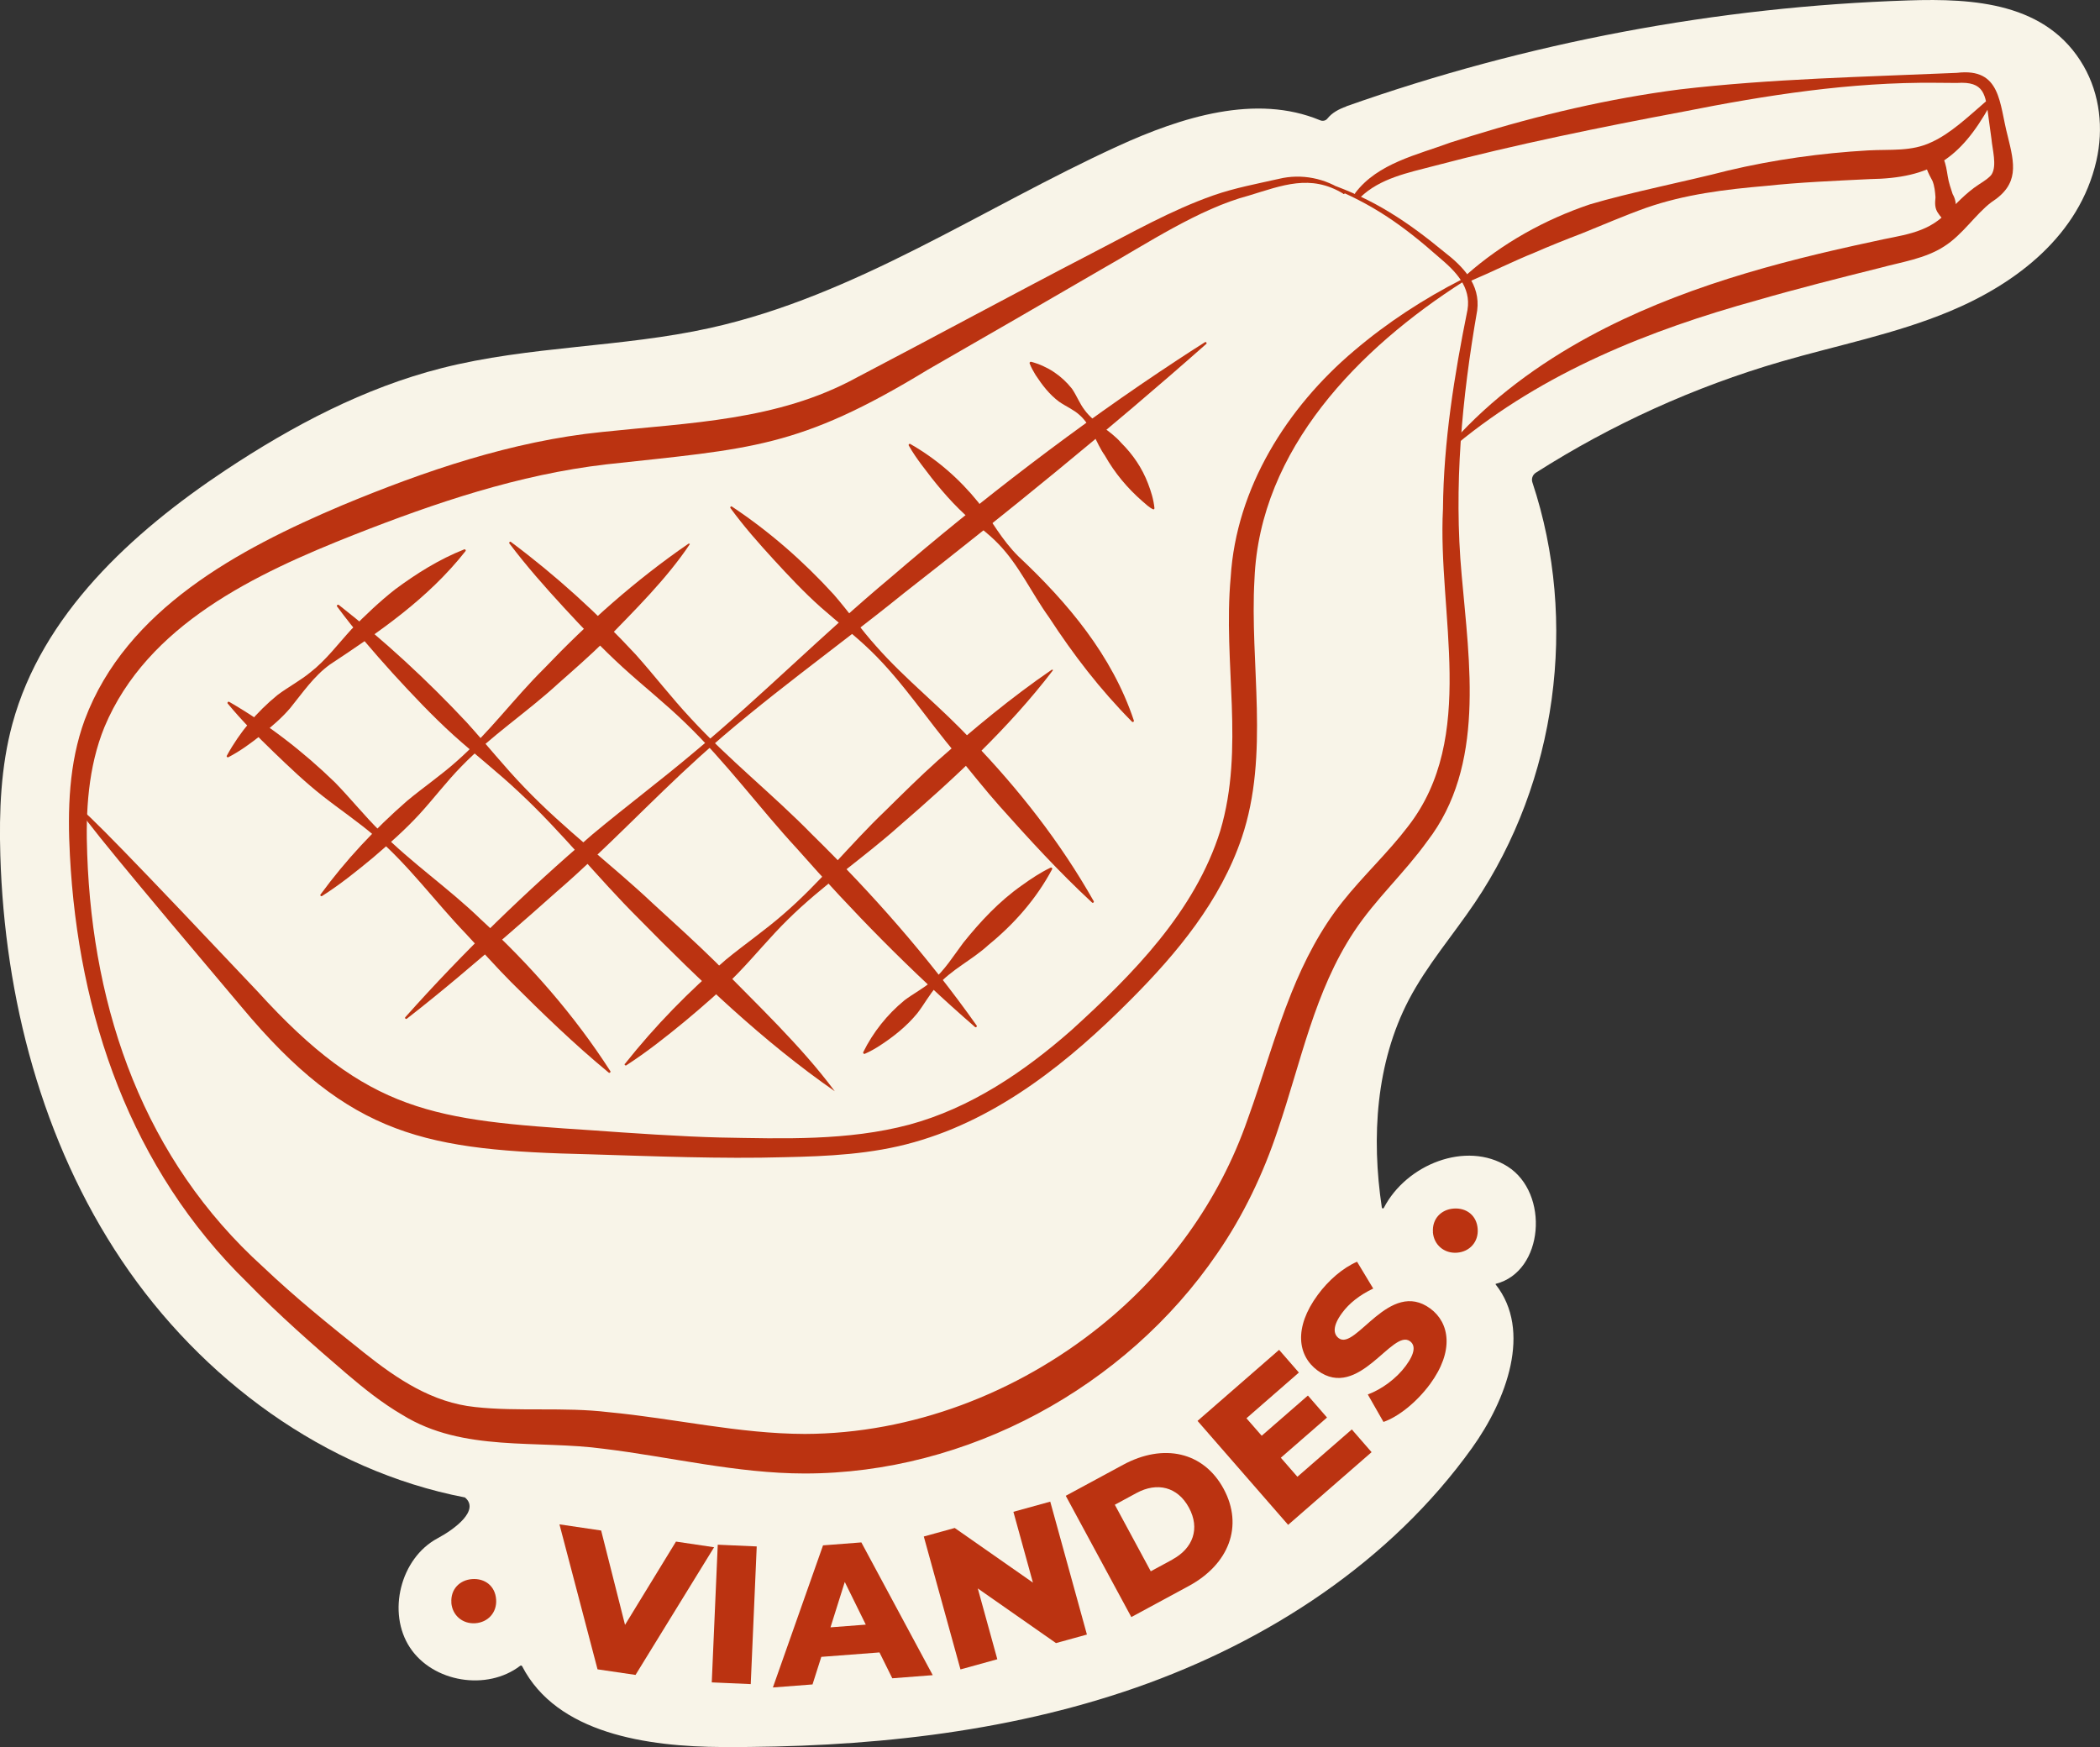 <?xml version="1.0" encoding="UTF-8"?>
<svg id="Calque_2" data-name="Calque 2" xmlns="http://www.w3.org/2000/svg" viewBox="0 0 255.92 212.93">
  <rect x="0" y="0" width="255.92" height="212.93" fill="#333333" stroke="none"/>
  <defs>
    <style>
      .cls-1 {
        fill: #b31;
      }

      .cls-1, .cls-2 {
        stroke-width: 0px;
      }

      .cls-2 {
        fill: #f8f4e8;
      }
    </style>
  </defs>
  <g id="Calque_2-2" data-name="Calque 2">
    <g>
      <path class="cls-2" d="M164.06,12.96C186.06,5.18,209.26.81,232.58.05c7.95-.26,16.89.26,21.34,7.99,2,3.48,2.45,7.64,1.56,11.55-2.07,9.07-9.7,14.94-17.86,18.35-6.61,2.76-13.71,4.14-20.59,6.14-10.53,3.07-20.62,7.64-29.87,13.54-.39.25-.56.74-.41,1.18,5.63,16.93,2.97,36.42-7.01,51.22-2.67,3.96-5.84,7.61-8.06,11.85-4,7.67-4.57,16.75-3.28,25.31.02.12.18.15.24.04,2.74-5.3,10.03-8.23,15.08-5.05,5.13,3.25,4.44,12.81-1.42,14.3-.04,0-.05.05-.03.08,4.46,5.65,1.33,14.06-2.88,19.93-9.92,13.85-24.88,23.6-40.96,29.21-16.09,5.61-33.31,7.31-50.34,7.24-9.26-.04-20.24-1.65-24.46-9.85-.05-.09-.16-.11-.24-.05-4.03,3.09-10.62,2.03-13.43-2.22s-1.18-10.89,3.36-13.32c2.12-1.13,5.18-3.44,3.34-4.98-17.09-3.29-32.15-14.45-41.84-28.9C5.13,139.16.56,121.65.04,104.26c-.16-5.38.06-10.84,1.47-16.03,3.61-13.3,14.53-23.33,26.01-30.95,8.13-5.39,16.88-10.02,26.34-12.42,10.68-2.71,21.91-2.5,32.66-4.88,17.76-3.93,33.17-14.6,49.71-22.17,7.76-3.55,16.83-6.41,24.65-3.15.31.13.67.06.88-.2.57-.72,1.4-1.16,2.3-1.48v-.02Z"/>
      <g>
        <g>
          <path class="cls-1" d="M163.69,23.6c-4-2.42-7.42-1-11.51.24-6.06,1.6-12.52,5.92-17.97,9-6.76,3.93-14.32,8.31-21.14,12.22-15.79,9.62-21.54,9.6-39.2,11.54-10.65,1.24-20.78,4.67-30.75,8.59-11.96,4.73-25.16,10.92-30.39,23.42-1.99,4.88-2.31,10.28-2.1,15.54.68,19.15,6.98,37.2,21.44,50.27,3.88,3.69,8.08,7.09,12.3,10.45,4.06,3.23,8.32,6.08,13.53,6.62,5.22.58,10.85-.02,16.2.62,8.21.78,15.91,2.64,23.99,2.66,13.03-.04,25.84-4.96,36-13.13,8.18-6.56,14.52-15.29,17.96-25.23,1.82-5,3.27-10.27,5.35-15.44,1.56-3.88,3.55-7.73,6.19-11.04,2.52-3.18,5.6-6.04,7.99-9.19,8.51-10.92,3.6-25.97,4.27-38.7.07-8.17,1.38-16.32,2.99-24.28.46-2.78-1.44-4.69-3.44-6.37-2.02-1.79-4.11-3.5-6.36-4.98s-4.66-2.72-7.18-3.7c-.09-.03-.13-.13-.1-.22.03-.08.13-.13.21-.1,2.57.9,5.06,2.06,7.39,3.49,2.34,1.42,4.52,3.08,6.62,4.81,2.29,1.77,4.46,3.95,4.04,7.16-1.86,10.66-2.88,21.44-1.89,32.25.94,10.72,2.9,23.23-4.18,32.41-2.83,3.94-6.29,7.04-8.92,11.01-4.85,7.32-6.45,15.83-9.3,24.18-1.74,5.28-4.21,10.47-7.39,15.07-11.14,16.32-30.47,26.83-50.28,26.82-8.25,0-16.52-2.05-24.47-3.01-8.14-1.11-17.16.45-24.55-4.13-2.5-1.46-4.7-3.23-6.79-5.01-4.14-3.55-8.25-7.16-12.09-11.1-14.24-13.89-20.62-32.58-21.64-52.08-.3-5.53-.14-11.24,1.81-16.54,5.06-13.5,18.81-20.81,31.31-26.11,10.1-4.21,20.76-7.85,31.73-8.96,10.71-1.14,21.38-1.37,30.97-6.6,9.42-4.93,19.3-10.29,28.75-15.19,4.85-2.5,9.61-5.23,14.79-7.05,2.61-.91,5.27-1.4,7.97-2.01,2.74-.67,5.71-.08,7.99,1.54.08.05.1.15.05.23-.05.07-.14.1-.22.06h0l.02-.03Z"/>
          <path class="cls-1" d="M165.16,23.52c2.75-3.64,7.58-4.65,11.61-6.15l2.49-.78c8.3-2.57,16.81-4.58,25.44-5.69,11.14-1.31,22.58-1.53,33.77-2.02,5.44-.66,5.15,3.76,6.2,7.69.84,3.43,1.45,5.87-1.99,8.08-1.91,1.44-3.5,3.96-5.75,5.38-2.33,1.51-5.23,1.91-7.82,2.62-4.85,1.21-10.19,2.56-14.95,3.94-13.2,3.65-26.01,8.77-36.68,17.58-.12.09-.29.08-.38-.04-.09-.1-.08-.25,0-.35,4.65-5.2,10.41-9.42,16.58-12.77,10.79-5.85,22.76-9.05,34.67-11.59,3.24-.76,6.35-.9,8.76-3.36,1.19-1.09,2.4-2.5,4.04-3.57.77-.49,1.34-.88,1.58-1.26.64-1.07.08-2.98-.04-4.31l-.35-2.57c-.37-2.84-.5-4.47-3.86-4.24l-2.59-.02c-10.35-.1-20.65,1.51-30.77,3.52-9.82,1.84-20.61,4.04-30.22,6.58-3.33.87-6.71,1.53-9.13,3.87-.16.16-.42.15-.57,0-.14-.14-.15-.37-.04-.53h0Z"/>
          <path class="cls-1" d="M178.71,33.5c4.35-3.85,9.55-6.74,15.04-8.59,4.81-1.44,11.89-2.84,16.82-4.12,5.61-1.33,11.36-2.13,17.11-2.46,2.74-.15,5.27.17,7.72-1.01,2.31-1.05,4.38-3.03,6.56-4.91.27-.26.76.11.55.45-3.65,6.52-7.19,8.86-14.65,8.97-4.23.21-8.46.38-12.67.83-4.91.42-9.88,1.03-14.55,2.66-2.65.94-5.23,2.07-7.84,3.12-1.81.69-4.07,1.59-5.84,2.37-2.61,1.05-5.11,2.32-7.76,3.44-.45.22-.91-.41-.5-.76h.01Z"/>
          <path class="cls-1" d="M236.2,18.41c1.16,1.15.96,2.75,1.42,4.18l.34,1.06c.65,1.14.48,2.37-.49,3.35-.09.09-.23.1-.33.02-.41-.33-.69-.65-.9-.97-.48-.63-.44-1.28-.37-2-.05-.68-.11-1.37-.37-2.01-.51-.92-.95-1.82-.99-2.92-.08-.89,1.12-1.37,1.68-.7h0Z"/>
          <path class="cls-1" d="M178.34,34.32c-12.68,8.09-24.81,20.4-25.46,36.25-.6,10.31,1.88,21.37-1.55,31.53-2.6,7.7-7.88,14.07-13.52,19.73-7.44,7.49-16.04,14.46-26.4,17.38-5.15,1.47-10.53,1.72-15.83,1.83-7.6.22-15.99-.12-23.62-.35-19.93-.47-29.26-2.03-42.59-18.04-26.72-31.63-26.8-32.32,2.01-1.82,13.52,14.89,21.48,15.68,40.74,16.93,4.66.34,11.04.77,15.62.88,7.73.14,15.59.42,23.08-1.57,7.45-2.02,13.96-6.42,19.74-11.5,7.49-6.81,15.06-14.46,18.15-24.31,3.01-10.11.31-20.45,1.27-30.9.67-10.88,6.86-20.7,15.04-27.61,4.04-3.44,8.49-6.33,13.16-8.71.08-.04.18,0,.22.07.04.08.01.17-.06.22h0Z"/>
          <path class="cls-1" d="M49.39,123.98c7.09-7.96,14.75-15.37,22.84-22.31,4.09-3.41,8.36-6.61,12.42-10.04,8.18-6.81,15.69-14.4,23.86-21.22,11.05-9.5,22.8-18.53,34.97-26.53,1.11-.73,2.23-1.46,3.36-2.17.13-.09.28.11.16.21-11.96,10.57-24.33,20.6-36.9,30.42-8.26,6.68-16.99,12.8-24.88,19.93-5.91,5.35-11.35,11.21-17.39,16.42-1.46,1.31-4.49,3.98-5.98,5.26-4.02,3.49-8.06,6.94-12.27,10.21-.12.1-.29-.08-.18-.19h-.01Z"/>
          <path class="cls-1" d="M76.16,129.66c3.69-4.65,7.83-8.88,12.33-12.72,2.28-1.87,4.74-3.56,6.96-5.5,4.48-3.85,8.16-8.54,12.43-12.61,2.1-2.07,4.19-4.15,6.39-6.12,4.42-3.91,8.96-7.69,13.87-11.06.06-.04.15-.03.19.03-5.37,7.03-12.03,13.19-18.74,18.99-4.4,3.93-9.36,7.23-13.56,11.39-2.11,2.06-3.99,4.38-6.04,6.5-2.05,2.13-4.29,4.05-6.55,5.94-2.28,1.88-4.6,3.71-7.11,5.34-.12.08-.28-.08-.18-.2h0v.02Z"/>
          <path class="cls-1" d="M105.2,128.24c1.2-2.44,2.93-4.6,5.02-6.32,1.07-.81,2.33-1.45,3.33-2.33,1.55-1.29,2.63-3.07,3.83-4.67,2.1-2.62,4.39-5.07,7.15-7.01,1.1-.79,2.23-1.55,3.5-2.16.11-.06.25.07.19.19-1.93,3.62-4.62,6.67-7.77,9.24-1.97,1.82-4.53,2.99-6.29,5.03-.9.99-1.55,2.24-2.38,3.3-1.28,1.56-2.87,2.83-4.56,3.93-.57.37-1.17.71-1.83,1-.11.05-.24-.08-.19-.19h0Z"/>
          <path class="cls-1" d="M39.07,109.01c3.08-4.2,6.62-7.98,10.53-11.39,1.99-1.66,4.15-3.13,6.07-4.85,3.89-3.42,6.96-7.65,10.63-11.28,5.37-5.63,11.13-10.77,17.58-15.21.06-.04.15-.03.19.04-2.88,4.3-6.73,8.06-10.32,11.77-1.84,1.81-3.78,3.51-5.72,5.22-3.8,3.5-8.18,6.36-11.78,10.08-1.81,1.84-3.38,3.93-5.13,5.84-1.75,1.9-3.69,3.61-5.65,5.29-1.99,1.65-4.01,3.28-6.23,4.69-.11.08-.27-.08-.18-.19h0Z"/>
          <path class="cls-1" d="M27.64,92.11c1.57-2.88,3.67-5.36,6.19-7.41,1.29-.97,2.76-1.74,4-2.76,1.9-1.48,3.37-3.46,5-5.24,1.69-1.72,3.44-3.39,5.34-4.88,2.58-1.91,5.32-3.64,8.4-4.86.12-.05.25.11.16.21-4.56,5.79-10.47,9.82-16.52,13.82-1.98,1.43-3.33,3.45-4.85,5.32-1.04,1.22-2.26,2.24-3.5,3.25-1.27,1.01-2.57,1.97-4.03,2.73-.11.06-.26-.07-.19-.19h0Z"/>
          <path class="cls-1" d="M125.65,44.09c2.02.54,3.72,1.69,4.99,3.29.57.83.94,1.83,1.55,2.61,1.18,1.61,3.15,2.47,4.45,3.99,1.43,1.42,2.55,3.07,3.27,4.96.36.94.67,1.92.78,2.99,0,.08-.05.15-.13.16-.51-.22-.92-.65-1.32-.98-1.84-1.6-3.39-3.46-4.59-5.58-1.11-1.56-1.6-3.64-3.09-4.95-.72-.66-1.69-1.06-2.49-1.62-1.18-.87-2.07-2.04-2.87-3.26-.26-.43-.52-.88-.72-1.4-.04-.11.06-.23.17-.2h0Z"/>
          <path class="cls-1" d="M110.93,54.11c3.21,1.83,5.99,4.26,8.3,7.12,1.6,2.23,2.92,4.65,4.89,6.59,6,5.63,11.41,12.05,14.06,20,.05.13-.13.25-.23.14-3.9-3.94-7.13-8.15-10.11-12.72-2.1-2.91-3.63-6.32-6.14-8.92-1.25-1.31-2.76-2.38-4.1-3.59-1.99-1.84-3.7-3.94-5.32-6.12-.54-.73-1.07-1.48-1.53-2.31-.07-.11.07-.26.18-.19h0Z"/>
          <path class="cls-1" d="M89.21,61.75c4.57,3.04,8.7,6.66,12.39,10.7,1.79,2.06,3.38,4.32,5.2,6.34,3.61,4.1,7.97,7.47,11.66,11.49,5.7,5.91,10.77,12.38,14.83,19.56.07.12-.1.27-.21.16-4.04-3.74-7.7-7.75-11.31-11.8-1.55-1.74-3.7-4.43-5.2-6.26-3.52-4.13-6.49-8.77-10.4-12.57-1.95-1.9-4.13-3.57-6.16-5.37-2.03-1.81-3.88-3.79-5.72-5.79-1.85-2.02-3.65-4.06-5.27-6.28-.09-.11.06-.28.18-.19h0Z"/>
          <path class="cls-1" d="M62.26,66.05c5.5,4.1,10.56,8.71,15.21,13.72,2.28,2.55,4.37,5.28,6.7,7.77,4.62,5.03,10.02,9.28,14.8,14.17,7.33,7.19,14.1,14.87,20.05,23.28.09.12-.09.29-.2.18-7.78-6.74-14.9-14.03-21.68-21.72-4.62-5-8.67-10.57-13.58-15.3-2.44-2.38-5.14-4.51-7.66-6.81-2.52-2.3-4.86-4.78-7.17-7.28-2.32-2.52-4.58-5.08-6.65-7.82-.09-.11.07-.29.19-.19h0Z"/>
          <path class="cls-1" d="M41.29,73.73c5.57,4.37,10.75,9.15,15.58,14.31,2.37,2.61,4.57,5.39,7.02,7.92,4.87,5.1,10.57,9.34,15.69,14.17,2.6,2.38,5.21,4.74,7.72,7.21,4.89,5.04,10.29,10.08,14.43,15.66-8.67-6.02-16.49-13.5-23.91-21.06-5-4.97-9.38-10.57-14.55-15.37-2.56-2.42-5.37-4.6-7.99-6.96-2.61-2.37-5.03-4.94-7.41-7.54-2.36-2.62-4.68-5.28-6.79-8.15-.09-.11.07-.29.19-.19h.02Z"/>
          <path class="cls-1" d="M27.93,85.54c4.71,2.73,9.02,6.06,12.91,9.84,1.89,1.94,3.6,4.08,5.52,5.97,3.81,3.84,8.33,6.92,12.22,10.69,5.99,5.51,11.37,11.62,15.8,18.51.08.12-.09.28-.2.18-4.21-3.47-8.07-7.22-11.88-11.02-1.63-1.63-3.91-4.17-5.51-5.89-3.73-3.88-6.93-8.3-11.02-11.83-2.04-1.77-4.3-3.28-6.42-4.95-2.12-1.66-4.07-3.52-6.01-5.39-1.95-1.88-3.85-3.8-5.59-5.9-.09-.1.04-.28.17-.21h0Z"/>
        </g>
        <g>
          <path class="cls-1" d="M55.01,195.34c-.12-1.63,1-2.77,2.53-2.88,1.56-.11,2.81.85,2.92,2.48.12,1.58-.98,2.79-2.53,2.9-1.53.11-2.81-.93-2.93-2.51h0Z"/>
          <path class="cls-1" d="M174.63,150.18c-.12-1.63,1-2.77,2.53-2.88,1.56-.11,2.81.85,2.92,2.48.12,1.58-.98,2.79-2.53,2.9-1.53.11-2.81-.93-2.93-2.51h0Z"/>
          <g>
            <path class="cls-1" d="M87.03,188.57l-9.58,15.57-4.63-.68-4.64-17.67,5.08.75,2.91,11.5,6.21-10.15,4.65.69h0Z"/>
            <path class="cls-1" d="M87.47,188.27l4.75.21-.73,16.78-4.75-.21.73-16.78Z"/>
            <path class="cls-1" d="M107.17,201.4l-7.08.54-1.07,3.36-4.83.37,6.11-17.32,4.67-.36,8.7,16.18-4.93.38-1.56-3.15h-.01ZM105.51,198.01l-2.56-5.2-1.74,5.53,4.31-.33h-.01Z"/>
            <path class="cls-1" d="M127.99,183.02l4.47,16.2-3.77,1.04-9.53-6.66,2.38,8.63-4.49,1.24-4.47-16.2,3.77-1.04,9.53,6.66-2.38-8.63,4.49-1.24Z"/>
            <path class="cls-1" d="M129.88,182.31l6.99-3.78c4.9-2.65,9.79-1.61,12.25,2.93,2.45,4.54.64,9.2-4.26,11.85l-6.99,3.78-7.99-14.78ZM142.88,190.07c2.51-1.36,3.39-3.77,2.01-6.32-1.38-2.55-3.88-3.14-6.39-1.78l-2.64,1.43,4.38,8.11,2.64-1.43h0Z"/>
            <path class="cls-1" d="M164.74,174.22l2.41,2.77-10.17,8.86-11.04-12.67,9.94-8.66,2.41,2.77-6.39,5.57,1.86,2.13,5.63-4.9,2.33,2.68-5.63,4.9,2.02,2.32,6.63-5.77h0Z"/>
            <path class="cls-1" d="M168.59,173.29l-1.9-3.33c1.67-.62,3.47-1.92,4.62-3.48,1.17-1.58,1.18-2.53.52-3.01-2.15-1.58-6.24,7.26-11.26,3.57-2.42-1.78-2.94-5.2.02-9.22,1.29-1.76,3.04-3.28,4.79-4.04l1.97,3.27c-1.65.78-2.94,1.8-3.8,2.98-1.18,1.6-1.07,2.58-.39,3.08,2.07,1.52,6.17-7.29,11.15-3.62,2.36,1.74,2.92,5.19-.04,9.21-1.64,2.22-3.86,3.98-5.68,4.61v-.02Z"/>
          </g>
        </g>
      </g>
    </g>
  </g>
</svg>